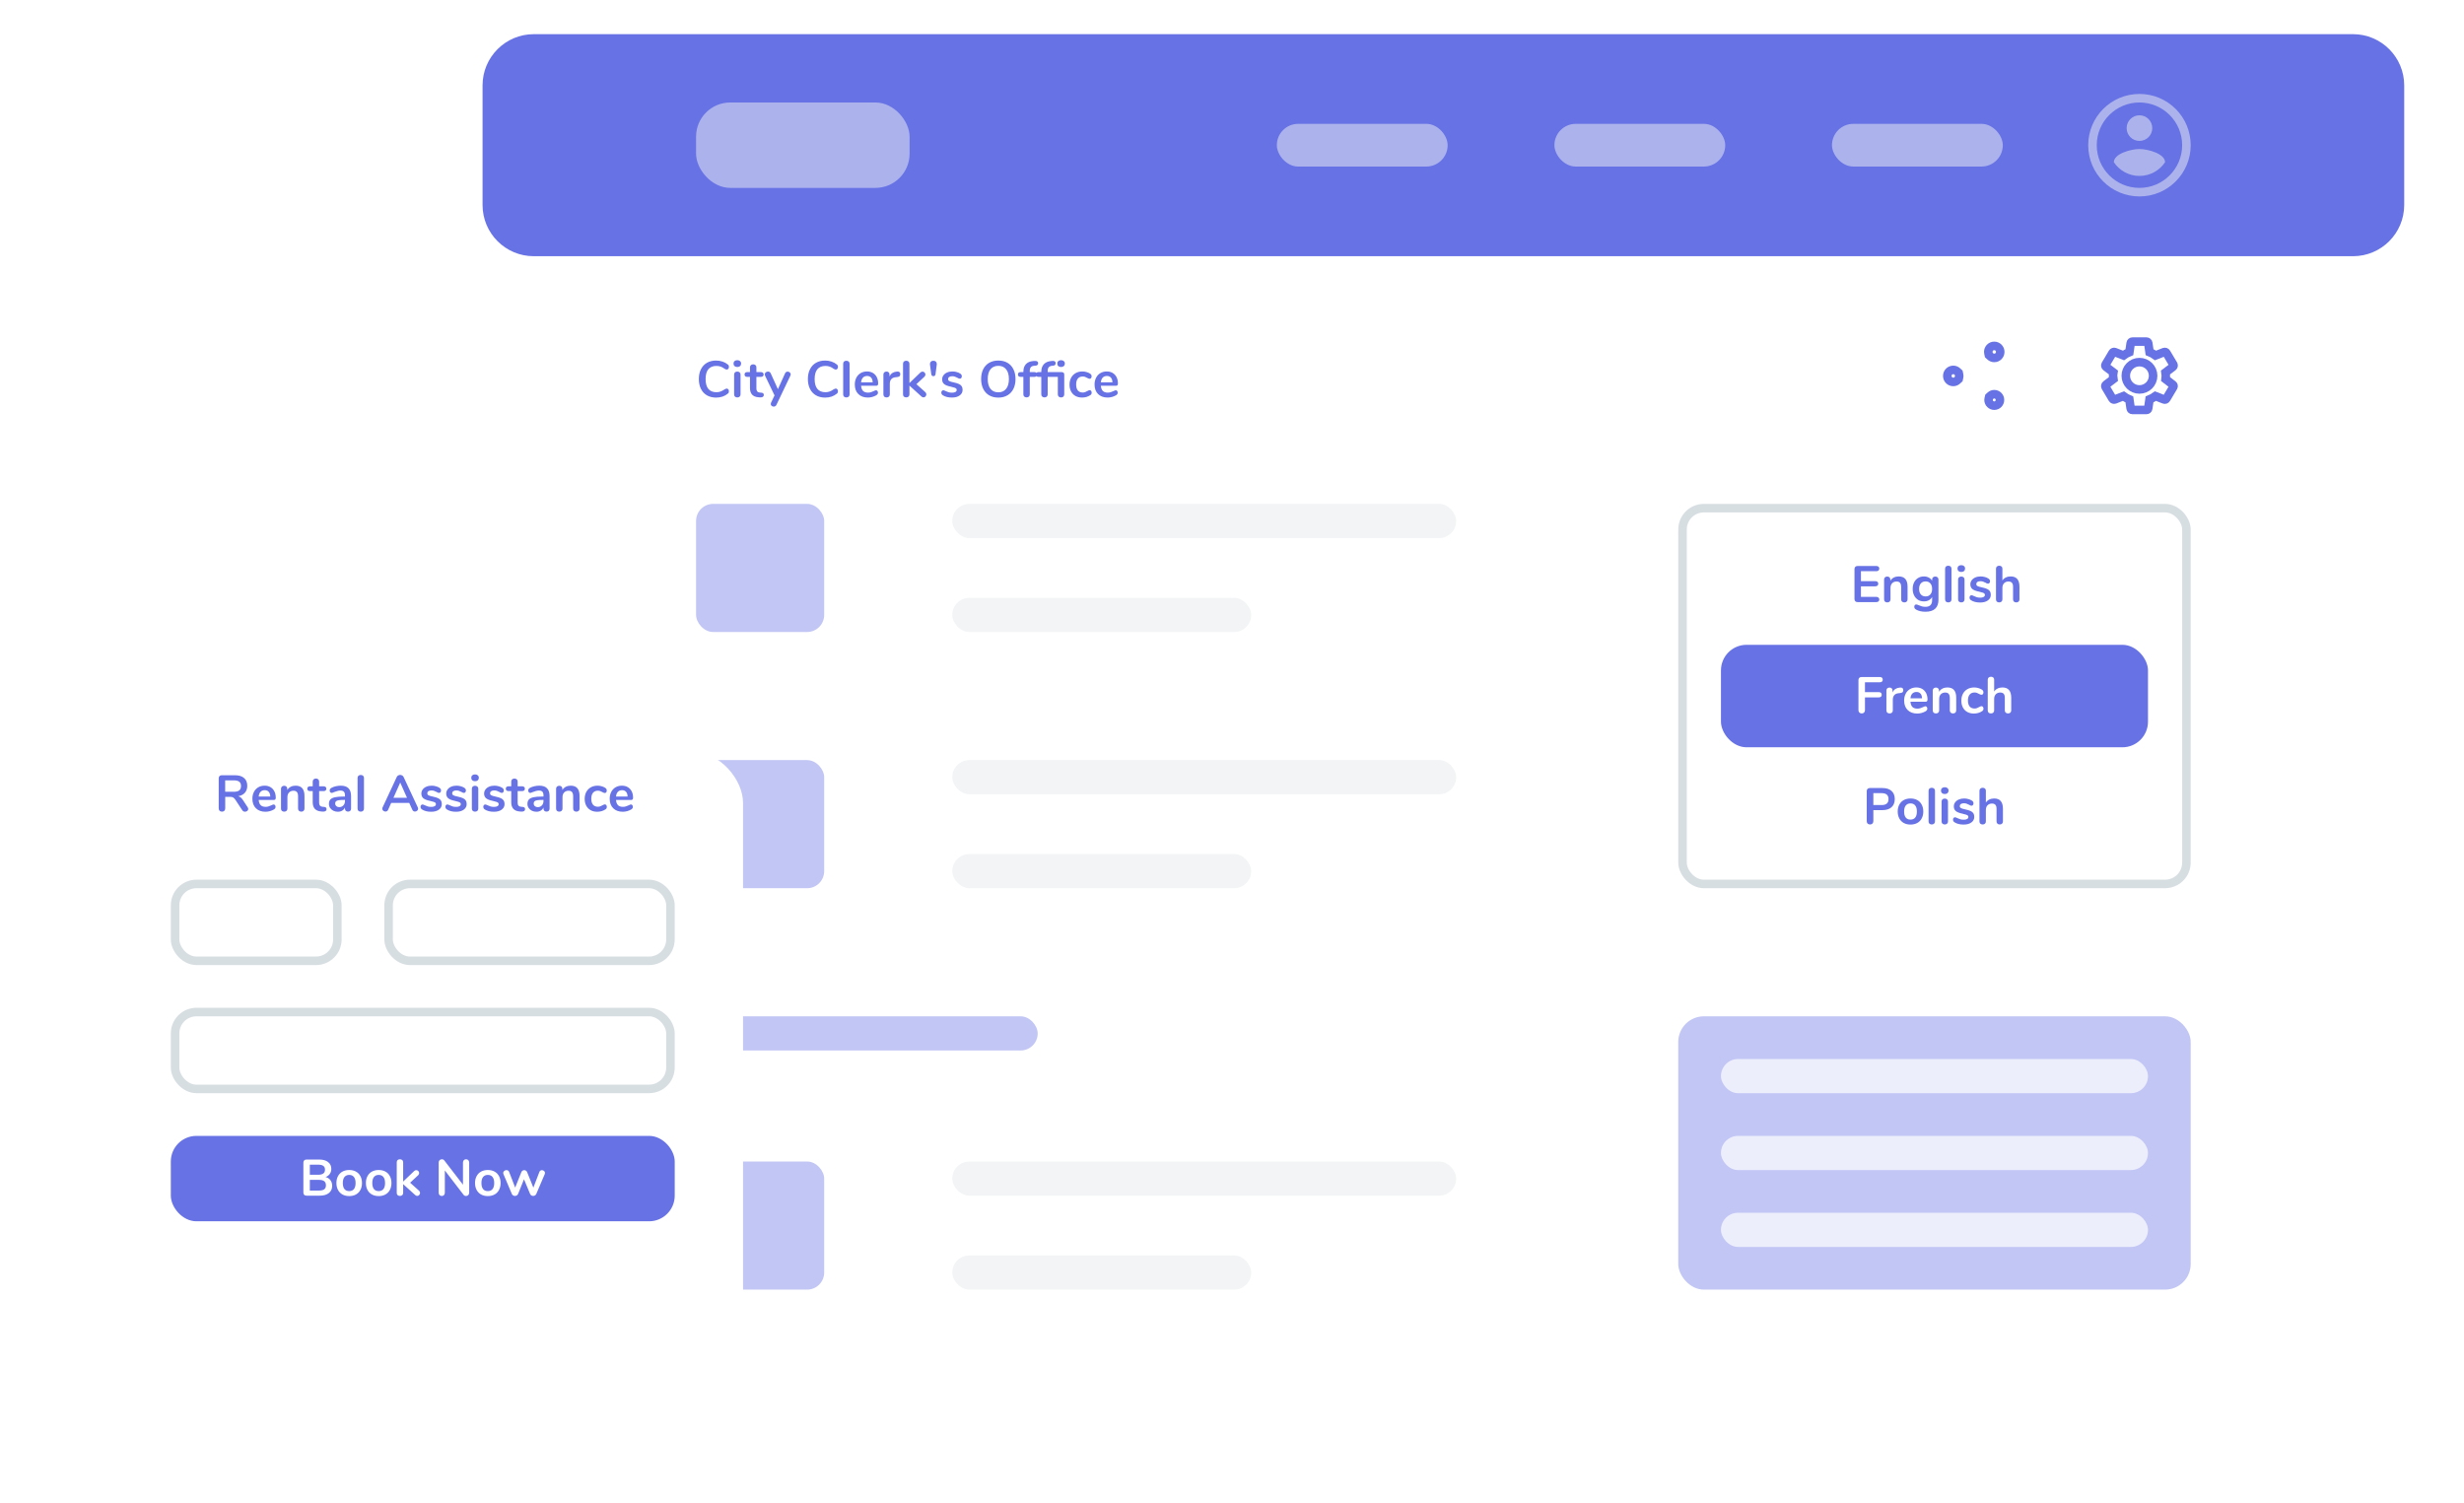 <svg width="577" height="352" viewBox="0 0 577 352" fill="none" xmlns="http://www.w3.org/2000/svg">
<g filter="url(#filter0_d)">
<rect x="113" y="8" width="450" height="324" rx="12" fill="white"/>
</g>
<path d="M113 20C113 13.373 118.373 8 125 8H551C557.627 8 563 13.373 563 20V48C563 54.627 557.627 60 551 60H125C118.373 60 113 54.627 113 48V20Z" fill="#6772E5"/>
<path d="M501 46C507.627 46 513 40.627 513 34C513 27.373 507.627 22 501 22C494.373 22 489 27.373 489 34C489 40.627 494.373 46 501 46Z" fill="#F2F4F5" fill-opacity="0.5"/>
<path d="M501 24C495.48 24 491 28.48 491 34C491 39.52 495.48 44 501 44C506.52 44 511 39.52 511 34C511 28.48 506.52 24 501 24ZM501 27C502.66 27 504 28.34 504 30C504 31.66 502.66 33 501 33C499.34 33 498 31.66 498 30C498 28.34 499.34 27 501 27ZM501 41.2C498.5 41.2 496.29 39.92 495 37.98C495.03 35.99 499 34.9 501 34.9C502.99 34.9 506.97 35.99 507 37.98C505.71 39.92 503.5 41.2 501 41.2Z" fill="#6772E5"/>
<rect x="163" y="24" width="50" height="20" rx="8" fill="#F2F4F5" fill-opacity="0.5"/>
<rect x="429" y="29" width="40" height="10" rx="5" fill="#F2F4F5" fill-opacity="0.5"/>
<rect x="364" y="29" width="40" height="10" rx="5" fill="#F2F4F5" fill-opacity="0.5"/>
<rect x="299" y="29" width="40" height="10" rx="5" fill="#F2F4F5" fill-opacity="0.5"/>
<path d="M465.701 93.363L465.801 92.944L466.104 92.668C466.356 92.44 466.666 92.309 467 92.309C467.732 92.309 468.336 92.91 468.336 93.655C468.336 94.399 467.732 95 467 95C466.268 95 465.664 94.399 465.664 93.655C465.664 93.567 465.676 93.468 465.701 93.363ZM458.751 88.383L458.668 88.764L458.351 89.059C458.09 89.302 457.76 89.442 457.4 89.442C456.628 89.442 456 88.817 456 88.032C456 87.247 456.628 86.623 457.4 86.623C457.76 86.623 458.09 86.762 458.351 87.005L458.668 87.3L458.751 87.681C458.786 87.844 458.8 87.947 458.8 88.032C458.8 88.118 458.786 88.22 458.751 88.383ZM466.049 83.436L465.732 83.142L465.649 82.76C465.614 82.597 465.6 82.495 465.6 82.41C465.6 81.625 466.228 81 467 81C467.772 81 468.4 81.625 468.4 82.41C468.4 83.195 467.772 83.819 467 83.819C466.64 83.819 466.31 83.68 466.049 83.436Z" stroke="#6772E5" stroke-width="2"/>
<path d="M501 91.2C502.767 91.2 504.2 89.768 504.2 88C504.2 86.233 502.767 84.8 501 84.8C499.232 84.8 497.8 86.233 497.8 88C497.8 89.768 499.232 91.2 501 91.2Z" stroke="#6772E5" stroke-width="2"/>
<path d="M507.12 88.78C507.151 88.53 507.172 88.27 507.172 88C507.172 87.73 507.151 87.47 507.11 87.22L508.848 85.9C509.002 85.78 509.044 85.56 508.951 85.39L507.305 82.62C507.202 82.44 506.986 82.38 506.801 82.44L504.754 83.24C504.322 82.92 503.87 82.66 503.366 82.46L503.057 80.34C503.026 80.14 502.851 80 502.646 80H499.354C499.149 80 498.984 80.14 498.953 80.34L498.645 82.46C498.141 82.66 497.678 82.93 497.256 83.24L495.209 82.44C495.024 82.37 494.808 82.44 494.705 82.62L493.059 85.39C492.956 85.57 492.998 85.78 493.162 85.9L494.9 87.22C494.859 87.47 494.828 87.74 494.828 88C494.828 88.26 494.849 88.53 494.89 88.78L493.152 90.1C492.998 90.22 492.956 90.44 493.049 90.61L494.695 93.38C494.798 93.56 495.014 93.62 495.199 93.56L497.246 92.76C497.678 93.08 498.13 93.34 498.634 93.54L498.943 95.66C498.984 95.86 499.149 96 499.354 96H502.646C502.851 96 503.026 95.86 503.047 95.66L503.355 93.54C503.859 93.34 504.322 93.07 504.744 92.76L506.791 93.56C506.976 93.63 507.192 93.56 507.295 93.38L508.941 90.61C509.044 90.43 509.002 90.22 508.838 90.1L507.12 88.78Z" stroke="#6772E5" stroke-width="2" stroke-linecap="round"/>
<rect x="223" y="140" width="70" height="8" rx="4" fill="#F2F4F5"/>
<rect x="223" y="118" width="118" height="8" rx="4" fill="#F2F4F5"/>
<rect x="163" y="118" width="30" height="30" rx="4" fill="#6772E5" fill-opacity="0.4"/>
<rect x="223" y="200" width="70" height="8" rx="4" fill="#F2F4F5"/>
<rect x="223" y="178" width="118" height="8" rx="4" fill="#F2F4F5"/>
<rect x="163" y="178" width="30" height="30" rx="4" fill="#6772E5" fill-opacity="0.4"/>
<rect x="223" y="294" width="70" height="8" rx="4" fill="#F2F4F5"/>
<rect x="223" y="272" width="118" height="8" rx="4" fill="#F2F4F5"/>
<rect x="163" y="272" width="30" height="30" rx="4" fill="#6772E5" fill-opacity="0.4"/>
<rect x="163" y="238" width="80" height="8" rx="4" fill="#6772E5" fill-opacity="0.4"/>
<path d="M167.692 93.108C166.876 93.108 166.16 92.932 165.544 92.58C164.936 92.228 164.468 91.724 164.14 91.068C163.812 90.412 163.648 89.644 163.648 88.764C163.648 87.884 163.812 87.12 164.14 86.472C164.468 85.816 164.936 85.312 165.544 84.96C166.16 84.608 166.876 84.432 167.692 84.432C168.22 84.432 168.716 84.512 169.18 84.672C169.644 84.824 170.056 85.048 170.416 85.344C170.52 85.424 170.592 85.508 170.632 85.596C170.672 85.684 170.692 85.792 170.692 85.92C170.692 86.096 170.644 86.244 170.548 86.364C170.452 86.484 170.336 86.544 170.2 86.544C170.04 86.544 169.876 86.488 169.708 86.376C169.364 86.12 169.044 85.944 168.748 85.848C168.452 85.744 168.124 85.692 167.764 85.692C166.932 85.692 166.3 85.952 165.868 86.472C165.444 86.992 165.232 87.756 165.232 88.764C165.232 89.78 165.444 90.548 165.868 91.068C166.3 91.588 166.932 91.848 167.764 91.848C168.108 91.848 168.424 91.796 168.712 91.692C169.008 91.588 169.34 91.412 169.708 91.164C169.788 91.116 169.868 91.076 169.948 91.044C170.028 91.012 170.112 90.996 170.2 90.996C170.336 90.996 170.452 91.056 170.548 91.176C170.644 91.296 170.692 91.444 170.692 91.62C170.692 91.74 170.672 91.848 170.632 91.944C170.592 92.032 170.52 92.116 170.416 92.196C170.056 92.492 169.644 92.72 169.18 92.88C168.716 93.032 168.22 93.108 167.692 93.108ZM172.657 93.072C172.441 93.072 172.261 93.012 172.117 92.892C171.981 92.764 171.913 92.584 171.913 92.352V87.72C171.913 87.488 171.981 87.312 172.117 87.192C172.261 87.072 172.441 87.012 172.657 87.012C172.873 87.012 173.053 87.072 173.197 87.192C173.341 87.312 173.413 87.488 173.413 87.72V92.352C173.413 92.584 173.341 92.764 173.197 92.892C173.053 93.012 172.873 93.072 172.657 93.072ZM172.657 85.944C172.385 85.944 172.169 85.872 172.009 85.728C171.849 85.576 171.769 85.38 171.769 85.14C171.769 84.9 171.849 84.708 172.009 84.564C172.169 84.42 172.385 84.348 172.657 84.348C172.921 84.348 173.133 84.42 173.293 84.564C173.461 84.708 173.545 84.9 173.545 85.14C173.545 85.38 173.465 85.576 173.305 85.728C173.145 85.872 172.929 85.944 172.657 85.944ZM178.266 91.956C178.666 91.98 178.866 92.16 178.866 92.496C178.866 92.688 178.786 92.836 178.626 92.94C178.474 93.036 178.254 93.076 177.965 93.06L177.642 93.036C176.298 92.94 175.626 92.22 175.626 90.876V88.26H175.026C174.81 88.26 174.642 88.212 174.522 88.116C174.409 88.02 174.353 87.88 174.353 87.696C174.353 87.512 174.409 87.372 174.522 87.276C174.642 87.18 174.81 87.132 175.026 87.132H175.626V86.028C175.626 85.812 175.694 85.64 175.83 85.512C175.966 85.384 176.15 85.32 176.382 85.32C176.606 85.32 176.786 85.384 176.922 85.512C177.058 85.64 177.126 85.812 177.126 86.028V87.132H178.146C178.362 87.132 178.526 87.18 178.638 87.276C178.758 87.372 178.818 87.512 178.818 87.696C178.818 87.88 178.758 88.02 178.638 88.116C178.526 88.212 178.362 88.26 178.146 88.26H177.126V90.984C177.126 91.576 177.398 91.892 177.942 91.932L178.266 91.956ZM183.833 87.444C183.897 87.3 183.981 87.196 184.085 87.132C184.197 87.06 184.317 87.024 184.445 87.024C184.629 87.024 184.793 87.088 184.937 87.216C185.089 87.336 185.165 87.488 185.165 87.672C185.165 87.76 185.141 87.852 185.093 87.948L181.817 94.812C181.681 95.084 181.469 95.22 181.181 95.22C180.997 95.22 180.833 95.16 180.689 95.04C180.553 94.928 180.485 94.784 180.485 94.608C180.485 94.52 180.509 94.42 180.557 94.308L181.373 92.592L179.141 87.948C179.101 87.868 179.081 87.776 179.081 87.672C179.081 87.488 179.157 87.332 179.309 87.204C179.469 87.076 179.649 87.012 179.849 87.012C179.985 87.012 180.109 87.048 180.221 87.12C180.333 87.184 180.421 87.288 180.485 87.432L182.165 91.14L183.833 87.444ZM193.227 93.108C192.411 93.108 191.695 92.932 191.079 92.58C190.471 92.228 190.003 91.724 189.675 91.068C189.347 90.412 189.183 89.644 189.183 88.764C189.183 87.884 189.347 87.12 189.675 86.472C190.003 85.816 190.471 85.312 191.079 84.96C191.695 84.608 192.411 84.432 193.227 84.432C193.755 84.432 194.251 84.512 194.715 84.672C195.179 84.824 195.591 85.048 195.951 85.344C196.055 85.424 196.127 85.508 196.167 85.596C196.207 85.684 196.227 85.792 196.227 85.92C196.227 86.096 196.179 86.244 196.083 86.364C195.987 86.484 195.871 86.544 195.735 86.544C195.575 86.544 195.411 86.488 195.243 86.376C194.899 86.12 194.579 85.944 194.283 85.848C193.987 85.744 193.659 85.692 193.299 85.692C192.467 85.692 191.835 85.952 191.403 86.472C190.979 86.992 190.767 87.756 190.767 88.764C190.767 89.78 190.979 90.548 191.403 91.068C191.835 91.588 192.467 91.848 193.299 91.848C193.643 91.848 193.959 91.796 194.247 91.692C194.543 91.588 194.875 91.412 195.243 91.164C195.323 91.116 195.403 91.076 195.483 91.044C195.563 91.012 195.647 90.996 195.735 90.996C195.871 90.996 195.987 91.056 196.083 91.176C196.179 91.296 196.227 91.444 196.227 91.62C196.227 91.74 196.207 91.848 196.167 91.944C196.127 92.032 196.055 92.116 195.951 92.196C195.591 92.492 195.179 92.72 194.715 92.88C194.251 93.032 193.755 93.108 193.227 93.108ZM198.192 93.072C197.976 93.072 197.796 93.012 197.652 92.892C197.516 92.764 197.448 92.584 197.448 92.352V85.188C197.448 84.956 197.516 84.78 197.652 84.66C197.796 84.54 197.976 84.48 198.192 84.48C198.408 84.48 198.588 84.54 198.732 84.66C198.876 84.78 198.948 84.956 198.948 85.188V92.352C198.948 92.584 198.876 92.764 198.732 92.892C198.588 93.012 198.408 93.072 198.192 93.072ZM205.139 91.392C205.275 91.392 205.383 91.444 205.463 91.548C205.551 91.652 205.595 91.792 205.595 91.968C205.595 92.216 205.447 92.424 205.151 92.592C204.879 92.744 204.571 92.868 204.227 92.964C203.883 93.052 203.555 93.096 203.243 93.096C202.299 93.096 201.551 92.824 200.999 92.28C200.447 91.736 200.171 90.992 200.171 90.048C200.171 89.448 200.291 88.916 200.531 88.452C200.771 87.988 201.107 87.628 201.539 87.372C201.979 87.116 202.475 86.988 203.027 86.988C203.555 86.988 204.015 87.104 204.407 87.336C204.799 87.568 205.103 87.896 205.319 88.32C205.535 88.744 205.643 89.244 205.643 89.82C205.643 90.164 205.491 90.336 205.187 90.336H201.647C201.695 90.888 201.851 91.296 202.115 91.56C202.379 91.816 202.763 91.944 203.267 91.944C203.523 91.944 203.747 91.912 203.939 91.848C204.139 91.784 204.363 91.696 204.611 91.584C204.851 91.456 205.027 91.392 205.139 91.392ZM203.063 88.044C202.655 88.044 202.327 88.172 202.079 88.428C201.839 88.684 201.695 89.052 201.647 89.532H204.359C204.343 89.044 204.223 88.676 203.999 88.428C203.775 88.172 203.463 88.044 203.063 88.044ZM210.146 87.012C210.354 86.996 210.518 87.04 210.638 87.144C210.758 87.248 210.818 87.404 210.818 87.612C210.818 87.828 210.766 87.988 210.662 88.092C210.558 88.196 210.37 88.264 210.098 88.296L209.738 88.332C209.266 88.38 208.918 88.54 208.694 88.812C208.478 89.084 208.37 89.424 208.37 89.832V92.352C208.37 92.584 208.298 92.764 208.154 92.892C208.01 93.012 207.83 93.072 207.614 93.072C207.398 93.072 207.218 93.012 207.074 92.892C206.938 92.764 206.87 92.584 206.87 92.352V87.708C206.87 87.484 206.938 87.312 207.074 87.192C207.218 87.072 207.394 87.012 207.602 87.012C207.81 87.012 207.978 87.072 208.106 87.192C208.234 87.304 208.298 87.468 208.298 87.684V88.164C208.45 87.812 208.674 87.54 208.97 87.348C209.274 87.156 209.61 87.048 209.978 87.024L210.146 87.012ZM216.684 91.836C216.844 91.988 216.924 92.16 216.924 92.352C216.924 92.536 216.856 92.7 216.72 92.844C216.592 92.988 216.44 93.06 216.264 93.06C216.088 93.06 215.924 92.988 215.772 92.844L212.964 90.3V92.352C212.964 92.584 212.892 92.76 212.748 92.88C212.604 93 212.424 93.06 212.208 93.06C211.992 93.06 211.812 93 211.668 92.88C211.532 92.76 211.464 92.584 211.464 92.352V85.188C211.464 84.956 211.532 84.78 211.668 84.66C211.812 84.54 211.992 84.48 212.208 84.48C212.424 84.48 212.604 84.54 212.748 84.66C212.892 84.78 212.964 84.956 212.964 85.188V89.7L215.532 87.24C215.676 87.096 215.84 87.024 216.024 87.024C216.208 87.024 216.368 87.092 216.504 87.228C216.64 87.364 216.708 87.524 216.708 87.708C216.708 87.892 216.632 88.06 216.48 88.212L214.596 89.964L216.684 91.836ZM218.581 88.092C218.293 88.092 218.125 87.932 218.077 87.612L217.789 85.488C217.773 85.376 217.765 85.3 217.765 85.26C217.765 85.012 217.837 84.82 217.981 84.684C218.133 84.548 218.329 84.48 218.569 84.48C218.817 84.48 219.013 84.548 219.157 84.684C219.301 84.82 219.373 85.012 219.373 85.26C219.373 85.3 219.365 85.376 219.349 85.488L219.073 87.612C219.025 87.932 218.861 88.092 218.581 88.092ZM222.927 93.096C222.055 93.096 221.351 92.924 220.815 92.58C220.559 92.428 220.431 92.212 220.431 91.932C220.431 91.772 220.475 91.644 220.563 91.548C220.651 91.444 220.759 91.392 220.887 91.392C221.023 91.392 221.211 91.456 221.451 91.584C221.707 91.704 221.939 91.796 222.147 91.86C222.363 91.924 222.635 91.956 222.963 91.956C223.299 91.956 223.559 91.9 223.743 91.788C223.935 91.676 224.031 91.52 224.031 91.32C224.031 91.184 223.991 91.076 223.911 90.996C223.839 90.916 223.703 90.844 223.503 90.78C223.311 90.708 223.015 90.628 222.615 90.54C221.903 90.396 221.391 90.192 221.079 89.928C220.775 89.664 220.623 89.3 220.623 88.836C220.623 88.484 220.727 88.168 220.935 87.888C221.143 87.6 221.427 87.38 221.787 87.228C222.155 87.068 222.571 86.988 223.035 86.988C223.371 86.988 223.695 87.032 224.007 87.12C224.319 87.2 224.599 87.32 224.847 87.48C225.103 87.64 225.231 87.852 225.231 88.116C225.231 88.276 225.187 88.412 225.099 88.524C225.011 88.628 224.903 88.68 224.775 88.68C224.687 88.68 224.599 88.664 224.511 88.632C224.431 88.592 224.327 88.536 224.199 88.464C223.967 88.344 223.767 88.256 223.599 88.2C223.431 88.136 223.223 88.104 222.975 88.104C222.679 88.104 222.443 88.164 222.267 88.284C222.099 88.404 222.015 88.568 222.015 88.776C222.015 88.976 222.103 89.128 222.279 89.232C222.455 89.336 222.795 89.44 223.299 89.544C223.835 89.656 224.255 89.784 224.559 89.928C224.863 90.072 225.079 90.252 225.207 90.468C225.343 90.684 225.411 90.96 225.411 91.296C225.411 91.84 225.183 92.276 224.727 92.604C224.279 92.932 223.679 93.096 222.927 93.096ZM233.785 93.108C232.961 93.108 232.245 92.932 231.637 92.58C231.037 92.228 230.573 91.724 230.245 91.068C229.917 90.412 229.753 89.644 229.753 88.764C229.753 87.884 229.913 87.12 230.233 86.472C230.561 85.816 231.029 85.312 231.637 84.96C232.245 84.608 232.961 84.432 233.785 84.432C234.609 84.432 235.321 84.608 235.921 84.96C236.529 85.312 236.993 85.816 237.313 86.472C237.641 87.12 237.805 87.884 237.805 88.764C237.805 89.644 237.641 90.412 237.313 91.068C236.985 91.724 236.517 92.228 235.909 92.58C235.309 92.932 234.601 93.108 233.785 93.108ZM233.785 91.872C234.561 91.872 235.165 91.604 235.597 91.068C236.037 90.532 236.257 89.764 236.257 88.764C236.257 87.764 236.037 87 235.597 86.472C235.165 85.936 234.561 85.668 233.785 85.668C233.001 85.668 232.389 85.936 231.949 86.472C231.517 87 231.301 87.764 231.301 88.764C231.301 89.764 231.517 90.532 231.949 91.068C232.389 91.604 233.001 91.872 233.785 91.872ZM242.201 85.656C241.833 85.68 241.565 85.792 241.397 85.992C241.229 86.192 241.145 86.48 241.145 86.856V87.132H242.165C242.613 87.132 242.837 87.32 242.837 87.696C242.837 88.072 242.613 88.26 242.165 88.26H241.145V92.352C241.145 92.584 241.073 92.76 240.929 92.88C240.793 93 240.617 93.06 240.401 93.06C240.185 93.06 240.005 93 239.861 92.88C239.717 92.76 239.645 92.584 239.645 92.352V88.26H239.045C238.597 88.26 238.373 88.072 238.373 87.696C238.373 87.32 238.597 87.132 239.045 87.132H239.645V87.048C239.645 86.296 239.841 85.708 240.233 85.284C240.633 84.852 241.193 84.608 241.913 84.552L242.225 84.528C242.545 84.504 242.769 84.54 242.897 84.636C243.033 84.724 243.101 84.864 243.101 85.056C243.101 85.4 242.905 85.592 242.513 85.632L242.201 85.656ZM248.472 85.944C248.2 85.944 247.984 85.872 247.824 85.728C247.664 85.576 247.584 85.38 247.584 85.14C247.584 84.9 247.664 84.708 247.824 84.564C247.984 84.42 248.2 84.348 248.472 84.348C248.736 84.348 248.948 84.42 249.108 84.564C249.276 84.708 249.36 84.9 249.36 85.14C249.36 85.38 249.276 85.576 249.108 85.728C248.948 85.872 248.736 85.944 248.472 85.944ZM248.544 87.132C248.992 87.132 249.216 87.32 249.216 87.696V92.352C249.216 92.584 249.144 92.764 249 92.892C248.864 93.012 248.688 93.072 248.472 93.072C248.256 93.072 248.076 93.012 247.932 92.892C247.788 92.764 247.716 92.584 247.716 92.352V88.26H245.34V92.352C245.34 92.584 245.268 92.76 245.124 92.88C244.988 93 244.812 93.06 244.596 93.06C244.38 93.06 244.2 93 244.056 92.88C243.912 92.76 243.84 92.584 243.84 92.352V88.26H243.24C242.792 88.26 242.568 88.072 242.568 87.696C242.568 87.32 242.792 87.132 243.24 87.132H243.84V87.072C243.84 86.328 244.036 85.74 244.428 85.308C244.828 84.868 245.388 84.616 246.108 84.552L246.384 84.528C246.424 84.52 246.484 84.516 246.564 84.516C246.988 84.516 247.2 84.696 247.2 85.056C247.2 85.232 247.152 85.368 247.056 85.464C246.96 85.56 246.828 85.616 246.66 85.632L246.396 85.656C246.028 85.688 245.76 85.804 245.592 86.004C245.424 86.196 245.34 86.48 245.34 86.856V87.132H248.544ZM253.384 93.096C252.8 93.096 252.284 92.972 251.836 92.724C251.396 92.476 251.056 92.124 250.816 91.668C250.576 91.212 250.456 90.68 250.456 90.072C250.456 89.464 250.58 88.928 250.828 88.464C251.084 87.992 251.44 87.628 251.896 87.372C252.352 87.116 252.876 86.988 253.468 86.988C253.78 86.988 254.092 87.032 254.404 87.12C254.724 87.208 255.004 87.328 255.244 87.48C255.5 87.648 255.628 87.86 255.628 88.116C255.628 88.292 255.584 88.436 255.496 88.548C255.416 88.652 255.308 88.704 255.172 88.704C255.084 88.704 254.992 88.684 254.896 88.644C254.8 88.604 254.704 88.556 254.608 88.5C254.432 88.396 254.264 88.316 254.104 88.26C253.944 88.196 253.76 88.164 253.552 88.164C253.056 88.164 252.672 88.328 252.4 88.656C252.136 88.976 252.004 89.44 252.004 90.048C252.004 90.648 252.136 91.112 252.4 91.44C252.672 91.76 253.056 91.92 253.552 91.92C253.752 91.92 253.928 91.892 254.08 91.836C254.24 91.772 254.416 91.688 254.608 91.584C254.728 91.512 254.832 91.46 254.92 91.428C255.008 91.388 255.096 91.368 255.184 91.368C255.312 91.368 255.42 91.424 255.508 91.536C255.596 91.648 255.64 91.788 255.64 91.956C255.64 92.092 255.608 92.212 255.544 92.316C255.488 92.412 255.392 92.5 255.256 92.58C255.008 92.74 254.72 92.868 254.392 92.964C254.064 93.052 253.728 93.096 253.384 93.096ZM261.283 91.392C261.419 91.392 261.527 91.444 261.607 91.548C261.695 91.652 261.739 91.792 261.739 91.968C261.739 92.216 261.591 92.424 261.295 92.592C261.023 92.744 260.715 92.868 260.371 92.964C260.027 93.052 259.699 93.096 259.387 93.096C258.443 93.096 257.695 92.824 257.143 92.28C256.591 91.736 256.315 90.992 256.315 90.048C256.315 89.448 256.435 88.916 256.675 88.452C256.915 87.988 257.251 87.628 257.683 87.372C258.123 87.116 258.619 86.988 259.171 86.988C259.699 86.988 260.159 87.104 260.551 87.336C260.943 87.568 261.247 87.896 261.463 88.32C261.679 88.744 261.787 89.244 261.787 89.82C261.787 90.164 261.635 90.336 261.331 90.336H257.791C257.839 90.888 257.995 91.296 258.259 91.56C258.523 91.816 258.907 91.944 259.411 91.944C259.667 91.944 259.891 91.912 260.083 91.848C260.283 91.784 260.507 91.696 260.755 91.584C260.995 91.456 261.171 91.392 261.283 91.392ZM259.207 88.044C258.799 88.044 258.471 88.172 258.223 88.428C257.983 88.684 257.839 89.052 257.791 89.532H260.503C260.487 89.044 260.367 88.676 260.143 88.428C259.919 88.172 259.607 88.044 259.207 88.044Z" fill="#6772E5"/>
<rect x="394" y="119" width="118" height="88" rx="5" fill="white" stroke="#D7DEE2" stroke-width="2"/>
<rect x="403" y="151" width="100" height="24" rx="6" fill="#6772E5"/>
<path d="M435.011 141C434.779 141 434.595 140.936 434.459 140.808C434.331 140.68 434.267 140.5 434.267 140.268V133.272C434.267 133.04 434.331 132.86 434.459 132.732C434.595 132.604 434.779 132.54 435.011 132.54H439.343C439.575 132.54 439.755 132.592 439.883 132.696C440.011 132.8 440.075 132.948 440.075 133.14C440.075 133.34 440.011 133.496 439.883 133.608C439.755 133.712 439.575 133.764 439.343 133.764H435.779V136.092H439.103C439.335 136.092 439.515 136.144 439.643 136.248C439.771 136.352 439.835 136.504 439.835 136.704C439.835 136.896 439.771 137.044 439.643 137.148C439.515 137.252 439.335 137.304 439.103 137.304H435.779V139.776H439.343C439.575 139.776 439.755 139.832 439.883 139.944C440.011 140.048 440.075 140.2 440.075 140.4C440.075 140.592 440.011 140.74 439.883 140.844C439.755 140.948 439.575 141 439.343 141H435.011ZM444.61 134.988C445.314 134.988 445.838 135.188 446.182 135.588C446.526 135.988 446.698 136.592 446.698 137.4V140.352C446.698 140.576 446.63 140.752 446.494 140.88C446.366 141.008 446.186 141.072 445.954 141.072C445.722 141.072 445.538 141.008 445.402 140.88C445.266 140.752 445.198 140.576 445.198 140.352V137.484C445.198 137.028 445.11 136.696 444.934 136.488C444.766 136.28 444.498 136.176 444.13 136.176C443.698 136.176 443.35 136.312 443.086 136.584C442.83 136.856 442.702 137.22 442.702 137.676V140.352C442.702 140.576 442.634 140.752 442.498 140.88C442.362 141.008 442.178 141.072 441.946 141.072C441.714 141.072 441.53 141.008 441.394 140.88C441.266 140.752 441.202 140.576 441.202 140.352V135.708C441.202 135.5 441.27 135.332 441.406 135.204C441.542 135.076 441.726 135.012 441.958 135.012C442.166 135.012 442.334 135.076 442.462 135.204C442.598 135.324 442.666 135.484 442.666 135.684V136.008C442.866 135.68 443.134 135.428 443.47 135.252C443.806 135.076 444.186 134.988 444.61 134.988ZM453.189 135.012C453.413 135.012 453.593 135.076 453.729 135.204C453.865 135.332 453.933 135.504 453.933 135.72V140.46C453.933 141.38 453.677 142.076 453.165 142.548C452.653 143.02 451.897 143.256 450.897 143.256C450.025 143.256 449.297 143.092 448.713 142.764C448.417 142.588 448.269 142.376 448.269 142.128C448.269 141.952 448.309 141.812 448.389 141.708C448.477 141.604 448.589 141.552 448.725 141.552C448.797 141.552 448.885 141.568 448.989 141.6C449.093 141.64 449.201 141.684 449.313 141.732C449.601 141.852 449.857 141.944 450.081 142.008C450.313 142.072 450.577 142.104 450.873 142.104C451.921 142.104 452.445 141.592 452.445 140.568V139.8C452.269 140.128 452.013 140.384 451.677 140.568C451.341 140.744 450.957 140.832 450.525 140.832C450.013 140.832 449.557 140.712 449.157 140.472C448.765 140.224 448.457 139.88 448.233 139.44C448.009 139 447.897 138.492 447.897 137.916C447.897 137.34 448.005 136.832 448.221 136.392C448.445 135.944 448.757 135.6 449.157 135.36C449.557 135.112 450.013 134.988 450.525 134.988C450.957 134.988 451.341 135.08 451.677 135.264C452.013 135.44 452.269 135.692 452.445 136.02V135.708C452.445 135.5 452.513 135.332 452.649 135.204C452.785 135.076 452.965 135.012 453.189 135.012ZM450.921 139.668C451.401 139.668 451.773 139.512 452.037 139.2C452.309 138.888 452.445 138.46 452.445 137.916C452.445 137.364 452.309 136.932 452.037 136.62C451.773 136.308 451.401 136.152 450.921 136.152C450.449 136.152 450.077 136.308 449.805 136.62C449.533 136.932 449.397 137.364 449.397 137.916C449.397 138.46 449.533 138.888 449.805 139.2C450.077 139.512 450.449 139.668 450.921 139.668ZM456.231 141.072C456.015 141.072 455.835 141.012 455.691 140.892C455.555 140.764 455.487 140.584 455.487 140.352V133.188C455.487 132.956 455.555 132.78 455.691 132.66C455.835 132.54 456.015 132.48 456.231 132.48C456.447 132.48 456.627 132.54 456.771 132.66C456.915 132.78 456.987 132.956 456.987 133.188V140.352C456.987 140.584 456.915 140.764 456.771 140.892C456.627 141.012 456.447 141.072 456.231 141.072ZM459.278 141.072C459.062 141.072 458.882 141.012 458.738 140.892C458.602 140.764 458.534 140.584 458.534 140.352V135.72C458.534 135.488 458.602 135.312 458.738 135.192C458.882 135.072 459.062 135.012 459.278 135.012C459.494 135.012 459.674 135.072 459.818 135.192C459.962 135.312 460.034 135.488 460.034 135.72V140.352C460.034 140.584 459.962 140.764 459.818 140.892C459.674 141.012 459.494 141.072 459.278 141.072ZM459.278 133.944C459.006 133.944 458.79 133.872 458.63 133.728C458.47 133.576 458.39 133.38 458.39 133.14C458.39 132.9 458.47 132.708 458.63 132.564C458.79 132.42 459.006 132.348 459.278 132.348C459.542 132.348 459.754 132.42 459.914 132.564C460.082 132.708 460.166 132.9 460.166 133.14C460.166 133.38 460.086 133.576 459.926 133.728C459.766 133.872 459.55 133.944 459.278 133.944ZM463.705 141.096C462.833 141.096 462.129 140.924 461.593 140.58C461.337 140.428 461.209 140.212 461.209 139.932C461.209 139.772 461.253 139.644 461.341 139.548C461.429 139.444 461.537 139.392 461.665 139.392C461.801 139.392 461.989 139.456 462.229 139.584C462.485 139.704 462.717 139.796 462.925 139.86C463.141 139.924 463.413 139.956 463.741 139.956C464.077 139.956 464.337 139.9 464.521 139.788C464.713 139.676 464.809 139.52 464.809 139.32C464.809 139.184 464.769 139.076 464.689 138.996C464.617 138.916 464.481 138.844 464.281 138.78C464.089 138.708 463.793 138.628 463.393 138.54C462.681 138.396 462.169 138.192 461.857 137.928C461.553 137.664 461.401 137.3 461.401 136.836C461.401 136.484 461.505 136.168 461.713 135.888C461.921 135.6 462.205 135.38 462.565 135.228C462.933 135.068 463.349 134.988 463.813 134.988C464.149 134.988 464.473 135.032 464.785 135.12C465.097 135.2 465.377 135.32 465.625 135.48C465.881 135.64 466.009 135.852 466.009 136.116C466.009 136.276 465.965 136.412 465.877 136.524C465.789 136.628 465.681 136.68 465.553 136.68C465.465 136.68 465.377 136.664 465.289 136.632C465.209 136.592 465.105 136.536 464.977 136.464C464.745 136.344 464.545 136.256 464.377 136.2C464.209 136.136 464.001 136.104 463.753 136.104C463.457 136.104 463.221 136.164 463.045 136.284C462.877 136.404 462.793 136.568 462.793 136.776C462.793 136.976 462.881 137.128 463.057 137.232C463.233 137.336 463.573 137.44 464.077 137.544C464.613 137.656 465.033 137.784 465.337 137.928C465.641 138.072 465.857 138.252 465.985 138.468C466.121 138.684 466.189 138.96 466.189 139.296C466.189 139.84 465.961 140.276 465.505 140.604C465.057 140.932 464.457 141.096 463.705 141.096ZM470.837 134.988C472.213 134.988 472.901 135.792 472.901 137.4V140.352C472.901 140.576 472.833 140.752 472.697 140.88C472.569 141.008 472.389 141.072 472.157 141.072C471.925 141.072 471.741 141.008 471.605 140.88C471.469 140.752 471.401 140.576 471.401 140.352V137.4C471.401 136.976 471.313 136.668 471.137 136.476C470.969 136.276 470.701 136.176 470.333 136.176C469.901 136.176 469.553 136.312 469.289 136.584C469.033 136.856 468.905 137.22 468.905 137.676V140.352C468.905 140.576 468.837 140.752 468.701 140.88C468.565 141.008 468.381 141.072 468.149 141.072C467.917 141.072 467.733 141.008 467.597 140.88C467.469 140.752 467.405 140.576 467.405 140.352V133.176C467.405 132.968 467.473 132.8 467.609 132.672C467.753 132.544 467.937 132.48 468.161 132.48C468.385 132.48 468.565 132.54 468.701 132.66C468.837 132.78 468.905 132.944 468.905 133.152V135.948C469.105 135.636 469.369 135.4 469.697 135.24C470.033 135.072 470.413 134.988 470.837 134.988Z" fill="#6772E5"/>
<path d="M435.965 167.072C435.733 167.072 435.545 167 435.401 166.856C435.265 166.712 435.197 166.524 435.197 166.292V159.272C435.197 159.04 435.261 158.86 435.389 158.732C435.525 158.604 435.709 158.54 435.941 158.54H440.153C440.641 158.54 440.885 158.748 440.885 159.164C440.885 159.572 440.641 159.776 440.153 159.776H436.721V162.08H439.913C440.401 162.08 440.645 162.288 440.645 162.704C440.645 163.112 440.401 163.316 439.913 163.316H436.721V166.292C436.721 166.524 436.653 166.712 436.517 166.856C436.381 167 436.197 167.072 435.965 167.072ZM445.021 161.012C445.229 160.996 445.393 161.04 445.513 161.144C445.633 161.248 445.693 161.404 445.693 161.612C445.693 161.828 445.641 161.988 445.537 162.092C445.433 162.196 445.245 162.264 444.973 162.296L444.613 162.332C444.141 162.38 443.793 162.54 443.569 162.812C443.353 163.084 443.245 163.424 443.245 163.832V166.352C443.245 166.584 443.173 166.764 443.029 166.892C442.885 167.012 442.705 167.072 442.489 167.072C442.273 167.072 442.093 167.012 441.949 166.892C441.813 166.764 441.745 166.584 441.745 166.352V161.708C441.745 161.484 441.813 161.312 441.949 161.192C442.093 161.072 442.269 161.012 442.477 161.012C442.685 161.012 442.853 161.072 442.981 161.192C443.109 161.304 443.173 161.468 443.173 161.684V162.164C443.325 161.812 443.549 161.54 443.845 161.348C444.149 161.156 444.485 161.048 444.853 161.024L445.021 161.012ZM450.865 165.392C451.001 165.392 451.109 165.444 451.189 165.548C451.277 165.652 451.321 165.792 451.321 165.968C451.321 166.216 451.173 166.424 450.877 166.592C450.605 166.744 450.297 166.868 449.953 166.964C449.609 167.052 449.281 167.096 448.969 167.096C448.025 167.096 447.277 166.824 446.725 166.28C446.173 165.736 445.897 164.992 445.897 164.048C445.897 163.448 446.017 162.916 446.257 162.452C446.497 161.988 446.833 161.628 447.265 161.372C447.705 161.116 448.201 160.988 448.753 160.988C449.281 160.988 449.741 161.104 450.133 161.336C450.525 161.568 450.829 161.896 451.045 162.32C451.261 162.744 451.369 163.244 451.369 163.82C451.369 164.164 451.217 164.336 450.913 164.336H447.373C447.421 164.888 447.577 165.296 447.841 165.56C448.105 165.816 448.489 165.944 448.993 165.944C449.249 165.944 449.473 165.912 449.665 165.848C449.865 165.784 450.089 165.696 450.337 165.584C450.577 165.456 450.753 165.392 450.865 165.392ZM448.789 162.044C448.381 162.044 448.053 162.172 447.805 162.428C447.565 162.684 447.421 163.052 447.373 163.532H450.085C450.069 163.044 449.949 162.676 449.725 162.428C449.501 162.172 449.189 162.044 448.789 162.044ZM456.004 160.988C456.708 160.988 457.232 161.188 457.576 161.588C457.92 161.988 458.092 162.592 458.092 163.4V166.352C458.092 166.576 458.024 166.752 457.888 166.88C457.76 167.008 457.58 167.072 457.348 167.072C457.116 167.072 456.932 167.008 456.796 166.88C456.66 166.752 456.592 166.576 456.592 166.352V163.484C456.592 163.028 456.504 162.696 456.328 162.488C456.16 162.28 455.892 162.176 455.524 162.176C455.092 162.176 454.744 162.312 454.48 162.584C454.224 162.856 454.096 163.22 454.096 163.676V166.352C454.096 166.576 454.028 166.752 453.892 166.88C453.756 167.008 453.572 167.072 453.34 167.072C453.108 167.072 452.924 167.008 452.788 166.88C452.66 166.752 452.596 166.576 452.596 166.352V161.708C452.596 161.5 452.664 161.332 452.8 161.204C452.936 161.076 453.12 161.012 453.352 161.012C453.56 161.012 453.728 161.076 453.856 161.204C453.992 161.324 454.06 161.484 454.06 161.684V162.008C454.26 161.68 454.528 161.428 454.864 161.252C455.2 161.076 455.58 160.988 456.004 160.988ZM462.22 167.096C461.636 167.096 461.12 166.972 460.672 166.724C460.232 166.476 459.892 166.124 459.652 165.668C459.412 165.212 459.292 164.68 459.292 164.072C459.292 163.464 459.416 162.928 459.664 162.464C459.92 161.992 460.276 161.628 460.732 161.372C461.188 161.116 461.712 160.988 462.304 160.988C462.616 160.988 462.928 161.032 463.24 161.12C463.56 161.208 463.84 161.328 464.08 161.48C464.336 161.648 464.464 161.86 464.464 162.116C464.464 162.292 464.42 162.436 464.332 162.548C464.252 162.652 464.144 162.704 464.008 162.704C463.92 162.704 463.828 162.684 463.732 162.644C463.636 162.604 463.54 162.556 463.444 162.5C463.268 162.396 463.1 162.316 462.94 162.26C462.78 162.196 462.596 162.164 462.388 162.164C461.892 162.164 461.508 162.328 461.236 162.656C460.972 162.976 460.84 163.44 460.84 164.048C460.84 164.648 460.972 165.112 461.236 165.44C461.508 165.76 461.892 165.92 462.388 165.92C462.588 165.92 462.764 165.892 462.916 165.836C463.076 165.772 463.252 165.688 463.444 165.584C463.564 165.512 463.668 165.46 463.756 165.428C463.844 165.388 463.932 165.368 464.02 165.368C464.148 165.368 464.256 165.424 464.344 165.536C464.432 165.648 464.476 165.788 464.476 165.956C464.476 166.092 464.444 166.212 464.38 166.316C464.324 166.412 464.228 166.5 464.092 166.58C463.844 166.74 463.556 166.868 463.228 166.964C462.9 167.052 462.564 167.096 462.22 167.096ZM468.907 160.988C470.283 160.988 470.971 161.792 470.971 163.4V166.352C470.971 166.576 470.903 166.752 470.767 166.88C470.639 167.008 470.459 167.072 470.227 167.072C469.995 167.072 469.811 167.008 469.675 166.88C469.539 166.752 469.471 166.576 469.471 166.352V163.4C469.471 162.976 469.383 162.668 469.207 162.476C469.039 162.276 468.771 162.176 468.403 162.176C467.971 162.176 467.623 162.312 467.359 162.584C467.103 162.856 466.975 163.22 466.975 163.676V166.352C466.975 166.576 466.907 166.752 466.771 166.88C466.635 167.008 466.451 167.072 466.219 167.072C465.987 167.072 465.803 167.008 465.667 166.88C465.539 166.752 465.475 166.576 465.475 166.352V159.176C465.475 158.968 465.543 158.8 465.679 158.672C465.823 158.544 466.007 158.48 466.231 158.48C466.455 158.48 466.635 158.54 466.771 158.66C466.907 158.78 466.975 158.944 466.975 159.152V161.948C467.175 161.636 467.439 161.4 467.767 161.24C468.103 161.072 468.483 160.988 468.907 160.988Z" fill="white"/>
<path d="M437.905 193.072C437.673 193.072 437.485 193.004 437.341 192.868C437.205 192.724 437.137 192.532 437.137 192.292V185.272C437.137 185.04 437.201 184.86 437.329 184.732C437.465 184.604 437.649 184.54 437.881 184.54H440.833C441.737 184.54 442.441 184.768 442.945 185.224C443.449 185.672 443.701 186.304 443.701 187.12C443.701 187.936 443.449 188.572 442.945 189.028C442.441 189.484 441.737 189.712 440.833 189.712H438.685V192.292C438.685 192.532 438.613 192.724 438.469 192.868C438.333 193.004 438.145 193.072 437.905 193.072ZM440.641 188.524C441.705 188.524 442.237 188.06 442.237 187.132C442.237 186.204 441.705 185.74 440.641 185.74H438.685V188.524H440.641ZM447.392 193.096C446.792 193.096 446.264 192.972 445.808 192.724C445.36 192.476 445.012 192.12 444.764 191.656C444.516 191.192 444.392 190.652 444.392 190.036C444.392 189.42 444.516 188.884 444.764 188.428C445.012 187.964 445.36 187.608 445.808 187.36C446.264 187.112 446.792 186.988 447.392 186.988C447.992 186.988 448.516 187.112 448.964 187.36C449.42 187.608 449.768 187.964 450.008 188.428C450.256 188.884 450.38 189.42 450.38 190.036C450.38 190.652 450.256 191.192 450.008 191.656C449.768 192.12 449.42 192.476 448.964 192.724C448.516 192.972 447.992 193.096 447.392 193.096ZM447.38 191.932C447.868 191.932 448.24 191.772 448.496 191.452C448.752 191.132 448.88 190.66 448.88 190.036C448.88 189.42 448.752 188.952 448.496 188.632C448.24 188.304 447.872 188.14 447.392 188.14C446.912 188.14 446.54 188.304 446.276 188.632C446.02 188.952 445.892 189.42 445.892 190.036C445.892 190.66 446.02 191.132 446.276 191.452C446.532 191.772 446.9 191.932 447.38 191.932ZM452.362 193.072C452.146 193.072 451.966 193.012 451.822 192.892C451.686 192.764 451.618 192.584 451.618 192.352V185.188C451.618 184.956 451.686 184.78 451.822 184.66C451.966 184.54 452.146 184.48 452.362 184.48C452.578 184.48 452.758 184.54 452.902 184.66C453.046 184.78 453.118 184.956 453.118 185.188V192.352C453.118 192.584 453.046 192.764 452.902 192.892C452.758 193.012 452.578 193.072 452.362 193.072ZM455.409 193.072C455.193 193.072 455.013 193.012 454.869 192.892C454.733 192.764 454.665 192.584 454.665 192.352V187.72C454.665 187.488 454.733 187.312 454.869 187.192C455.013 187.072 455.193 187.012 455.409 187.012C455.625 187.012 455.805 187.072 455.949 187.192C456.093 187.312 456.165 187.488 456.165 187.72V192.352C456.165 192.584 456.093 192.764 455.949 192.892C455.805 193.012 455.625 193.072 455.409 193.072ZM455.409 185.944C455.137 185.944 454.921 185.872 454.761 185.728C454.601 185.576 454.521 185.38 454.521 185.14C454.521 184.9 454.601 184.708 454.761 184.564C454.921 184.42 455.137 184.348 455.409 184.348C455.673 184.348 455.885 184.42 456.045 184.564C456.213 184.708 456.297 184.9 456.297 185.14C456.297 185.38 456.217 185.576 456.057 185.728C455.897 185.872 455.681 185.944 455.409 185.944ZM459.836 193.096C458.964 193.096 458.26 192.924 457.724 192.58C457.468 192.428 457.34 192.212 457.34 191.932C457.34 191.772 457.384 191.644 457.472 191.548C457.56 191.444 457.668 191.392 457.796 191.392C457.932 191.392 458.12 191.456 458.36 191.584C458.616 191.704 458.848 191.796 459.056 191.86C459.272 191.924 459.544 191.956 459.872 191.956C460.208 191.956 460.468 191.9 460.652 191.788C460.844 191.676 460.94 191.52 460.94 191.32C460.94 191.184 460.9 191.076 460.82 190.996C460.748 190.916 460.612 190.844 460.412 190.78C460.22 190.708 459.924 190.628 459.524 190.54C458.812 190.396 458.3 190.192 457.988 189.928C457.684 189.664 457.532 189.3 457.532 188.836C457.532 188.484 457.636 188.168 457.844 187.888C458.052 187.6 458.336 187.38 458.696 187.228C459.064 187.068 459.48 186.988 459.944 186.988C460.28 186.988 460.604 187.032 460.916 187.12C461.228 187.2 461.508 187.32 461.756 187.48C462.012 187.64 462.14 187.852 462.14 188.116C462.14 188.276 462.096 188.412 462.008 188.524C461.92 188.628 461.812 188.68 461.684 188.68C461.596 188.68 461.508 188.664 461.42 188.632C461.34 188.592 461.236 188.536 461.108 188.464C460.876 188.344 460.676 188.256 460.508 188.2C460.34 188.136 460.132 188.104 459.884 188.104C459.588 188.104 459.352 188.164 459.176 188.284C459.008 188.404 458.924 188.568 458.924 188.776C458.924 188.976 459.012 189.128 459.188 189.232C459.364 189.336 459.704 189.44 460.208 189.544C460.744 189.656 461.164 189.784 461.468 189.928C461.772 190.072 461.988 190.252 462.116 190.468C462.252 190.684 462.32 190.96 462.32 191.296C462.32 191.84 462.092 192.276 461.636 192.604C461.188 192.932 460.588 193.096 459.836 193.096ZM466.968 186.988C468.344 186.988 469.032 187.792 469.032 189.4V192.352C469.032 192.576 468.964 192.752 468.828 192.88C468.7 193.008 468.52 193.072 468.288 193.072C468.056 193.072 467.872 193.008 467.736 192.88C467.6 192.752 467.532 192.576 467.532 192.352V189.4C467.532 188.976 467.444 188.668 467.268 188.476C467.1 188.276 466.832 188.176 466.464 188.176C466.032 188.176 465.684 188.312 465.42 188.584C465.164 188.856 465.036 189.22 465.036 189.676V192.352C465.036 192.576 464.968 192.752 464.832 192.88C464.696 193.008 464.512 193.072 464.28 193.072C464.048 193.072 463.864 193.008 463.728 192.88C463.6 192.752 463.536 192.576 463.536 192.352V185.176C463.536 184.968 463.604 184.8 463.74 184.672C463.884 184.544 464.068 184.48 464.292 184.48C464.516 184.48 464.696 184.54 464.832 184.66C464.968 184.78 465.036 184.944 465.036 185.152V187.948C465.236 187.636 465.5 187.4 465.828 187.24C466.164 187.072 466.544 186.988 466.968 186.988Z" fill="#6772E5"/>
<rect x="393" y="238" width="120" height="64" rx="6" fill="#6772E5" fill-opacity="0.4"/>
<rect x="403" y="248" width="100" height="8" rx="4" fill="white" fill-opacity="0.7"/>
<rect x="403" y="266" width="100" height="8" rx="4" fill="white" fill-opacity="0.7"/>
<rect x="403" y="284" width="100" height="8" rx="4" fill="white" fill-opacity="0.7"/>
<g filter="url(#filter1_d)">
<rect x="24" y="162" width="150" height="140" rx="12" fill="white"/>
</g>
<path d="M57.985 189.028C58.081 189.172 58.129 189.312 58.129 189.448C58.129 189.632 58.053 189.784 57.901 189.904C57.757 190.024 57.585 190.084 57.385 190.084C57.257 190.084 57.133 190.056 57.013 190C56.901 189.936 56.805 189.844 56.725 189.724L55.129 187.3C54.969 187.044 54.797 186.864 54.613 186.76C54.437 186.656 54.205 186.604 53.917 186.604H52.741V189.292C52.741 189.532 52.673 189.724 52.537 189.868C52.401 190.004 52.217 190.072 51.985 190.072C51.753 190.072 51.565 190.004 51.421 189.868C51.285 189.724 51.217 189.532 51.217 189.292V182.272C51.217 182.04 51.281 181.86 51.409 181.732C51.545 181.604 51.729 181.54 51.961 181.54H54.961C55.921 181.54 56.649 181.756 57.145 182.188C57.649 182.612 57.901 183.228 57.901 184.036C57.901 184.692 57.713 185.232 57.337 185.656C56.969 186.072 56.445 186.34 55.765 186.46C55.997 186.516 56.201 186.616 56.377 186.76C56.553 186.904 56.725 187.104 56.893 187.36L57.985 189.028ZM54.745 185.416C55.329 185.416 55.757 185.308 56.029 185.092C56.301 184.868 56.437 184.528 56.437 184.072C56.437 183.608 56.301 183.272 56.029 183.064C55.757 182.848 55.329 182.74 54.745 182.74H52.729V185.416H54.745ZM64.072 188.392C64.208 188.392 64.316 188.444 64.396 188.548C64.484 188.652 64.528 188.792 64.528 188.968C64.528 189.216 64.38 189.424 64.084 189.592C63.812 189.744 63.504 189.868 63.16 189.964C62.816 190.052 62.488 190.096 62.176 190.096C61.232 190.096 60.484 189.824 59.932 189.28C59.38 188.736 59.104 187.992 59.104 187.048C59.104 186.448 59.224 185.916 59.464 185.452C59.704 184.988 60.04 184.628 60.472 184.372C60.912 184.116 61.408 183.988 61.96 183.988C62.488 183.988 62.948 184.104 63.34 184.336C63.732 184.568 64.036 184.896 64.252 185.32C64.468 185.744 64.576 186.244 64.576 186.82C64.576 187.164 64.424 187.336 64.12 187.336H60.58C60.628 187.888 60.784 188.296 61.048 188.56C61.312 188.816 61.696 188.944 62.2 188.944C62.456 188.944 62.68 188.912 62.872 188.848C63.072 188.784 63.296 188.696 63.544 188.584C63.784 188.456 63.96 188.392 64.072 188.392ZM61.996 185.044C61.588 185.044 61.26 185.172 61.012 185.428C60.772 185.684 60.628 186.052 60.58 186.532H63.292C63.276 186.044 63.156 185.676 62.932 185.428C62.708 185.172 62.396 185.044 61.996 185.044ZM69.211 183.988C69.915 183.988 70.439 184.188 70.783 184.588C71.127 184.988 71.299 185.592 71.299 186.4V189.352C71.299 189.576 71.231 189.752 71.095 189.88C70.967 190.008 70.787 190.072 70.555 190.072C70.323 190.072 70.139 190.008 70.003 189.88C69.867 189.752 69.799 189.576 69.799 189.352V186.484C69.799 186.028 69.711 185.696 69.535 185.488C69.367 185.28 69.099 185.176 68.731 185.176C68.299 185.176 67.951 185.312 67.687 185.584C67.431 185.856 67.303 186.22 67.303 186.676V189.352C67.303 189.576 67.235 189.752 67.099 189.88C66.963 190.008 66.779 190.072 66.547 190.072C66.315 190.072 66.131 190.008 65.995 189.88C65.867 189.752 65.803 189.576 65.803 189.352V184.708C65.803 184.5 65.871 184.332 66.007 184.204C66.143 184.076 66.327 184.012 66.559 184.012C66.767 184.012 66.935 184.076 67.063 184.204C67.199 184.324 67.267 184.484 67.267 184.684V185.008C67.467 184.68 67.735 184.428 68.071 184.252C68.407 184.076 68.787 183.988 69.211 183.988ZM75.871 188.956C76.271 188.98 76.471 189.16 76.471 189.496C76.471 189.688 76.391 189.836 76.231 189.94C76.079 190.036 75.859 190.076 75.571 190.06L75.247 190.036C73.903 189.94 73.231 189.22 73.231 187.876V185.26H72.631C72.415 185.26 72.247 185.212 72.127 185.116C72.015 185.02 71.959 184.88 71.959 184.696C71.959 184.512 72.015 184.372 72.127 184.276C72.247 184.18 72.415 184.132 72.631 184.132H73.231V183.028C73.231 182.812 73.299 182.64 73.435 182.512C73.571 182.384 73.755 182.32 73.987 182.32C74.211 182.32 74.391 182.384 74.527 182.512C74.663 182.64 74.731 182.812 74.731 183.028V184.132H75.751C75.967 184.132 76.131 184.18 76.243 184.276C76.363 184.372 76.423 184.512 76.423 184.696C76.423 184.88 76.363 185.02 76.243 185.116C76.131 185.212 75.967 185.26 75.751 185.26H74.731V187.984C74.731 188.576 75.003 188.892 75.547 188.932L75.871 188.956ZM79.797 183.988C80.613 183.988 81.217 184.192 81.609 184.6C82.009 185 82.209 185.612 82.209 186.436V189.364C82.209 189.58 82.145 189.752 82.017 189.88C81.889 190 81.713 190.06 81.489 190.06C81.281 190.06 81.109 189.996 80.973 189.868C80.845 189.74 80.781 189.572 80.781 189.364V189.1C80.645 189.412 80.429 189.656 80.133 189.832C79.845 190.008 79.509 190.096 79.125 190.096C78.733 190.096 78.377 190.016 78.057 189.856C77.737 189.696 77.485 189.476 77.301 189.196C77.117 188.916 77.025 188.604 77.025 188.26C77.025 187.828 77.133 187.488 77.349 187.24C77.573 186.992 77.933 186.812 78.429 186.7C78.925 186.588 79.609 186.532 80.481 186.532H80.781V186.256C80.781 185.864 80.697 185.58 80.529 185.404C80.361 185.22 80.089 185.128 79.713 185.128C79.481 185.128 79.245 185.164 79.005 185.236C78.765 185.3 78.481 185.396 78.153 185.524C77.945 185.628 77.793 185.68 77.697 185.68C77.553 185.68 77.433 185.628 77.337 185.524C77.249 185.42 77.205 185.284 77.205 185.116C77.205 184.98 77.237 184.864 77.301 184.768C77.373 184.664 77.489 184.568 77.649 184.48C77.929 184.328 78.261 184.208 78.645 184.12C79.037 184.032 79.421 183.988 79.797 183.988ZM79.425 189.016C79.825 189.016 80.149 188.884 80.397 188.62C80.653 188.348 80.781 188 80.781 187.576V187.324H80.565C80.029 187.324 79.613 187.348 79.317 187.396C79.021 187.444 78.809 187.528 78.681 187.648C78.553 187.768 78.489 187.932 78.489 188.14C78.489 188.396 78.577 188.608 78.753 188.776C78.937 188.936 79.161 189.016 79.425 189.016ZM84.477 190.072C84.261 190.072 84.081 190.012 83.937 189.892C83.801 189.764 83.733 189.584 83.733 189.352V182.188C83.733 181.956 83.801 181.78 83.937 181.66C84.081 181.54 84.261 181.48 84.477 181.48C84.693 181.48 84.873 181.54 85.017 181.66C85.161 181.78 85.233 181.956 85.233 182.188V189.352C85.233 189.584 85.161 189.764 85.017 189.892C84.873 190.012 84.693 190.072 84.477 190.072ZM97.838 189.076C97.886 189.18 97.91 189.284 97.91 189.388C97.91 189.572 97.834 189.728 97.682 189.856C97.538 189.984 97.37 190.048 97.178 190.048C97.05 190.048 96.93 190.016 96.818 189.952C96.706 189.88 96.618 189.772 96.554 189.628L95.834 188.02H91.61L90.89 189.628C90.826 189.772 90.738 189.88 90.626 189.952C90.514 190.016 90.39 190.048 90.254 190.048C90.07 190.048 89.902 189.984 89.75 189.856C89.598 189.728 89.522 189.572 89.522 189.388C89.522 189.284 89.546 189.18 89.594 189.076L92.906 181.96C92.978 181.8 93.086 181.68 93.23 181.6C93.382 181.512 93.542 181.468 93.71 181.468C93.878 181.468 94.034 181.512 94.178 181.6C94.33 181.68 94.442 181.8 94.514 181.96L97.838 189.076ZM92.138 186.82H95.306L93.722 183.256L92.138 186.82ZM100.974 190.096C100.102 190.096 99.398 189.924 98.862 189.58C98.606 189.428 98.478 189.212 98.478 188.932C98.478 188.772 98.522 188.644 98.61 188.548C98.698 188.444 98.806 188.392 98.934 188.392C99.07 188.392 99.258 188.456 99.498 188.584C99.754 188.704 99.986 188.796 100.194 188.86C100.41 188.924 100.682 188.956 101.01 188.956C101.346 188.956 101.606 188.9 101.79 188.788C101.982 188.676 102.078 188.52 102.078 188.32C102.078 188.184 102.038 188.076 101.958 187.996C101.886 187.916 101.75 187.844 101.55 187.78C101.358 187.708 101.062 187.628 100.662 187.54C99.95 187.396 99.438 187.192 99.126 186.928C98.822 186.664 98.67 186.3 98.67 185.836C98.67 185.484 98.774 185.168 98.982 184.888C99.19 184.6 99.474 184.38 99.834 184.228C100.202 184.068 100.618 183.988 101.082 183.988C101.418 183.988 101.742 184.032 102.054 184.12C102.366 184.2 102.646 184.32 102.894 184.48C103.15 184.64 103.278 184.852 103.278 185.116C103.278 185.276 103.234 185.412 103.146 185.524C103.058 185.628 102.95 185.68 102.822 185.68C102.734 185.68 102.646 185.664 102.558 185.632C102.478 185.592 102.374 185.536 102.246 185.464C102.014 185.344 101.814 185.256 101.646 185.2C101.478 185.136 101.27 185.104 101.022 185.104C100.726 185.104 100.49 185.164 100.314 185.284C100.146 185.404 100.062 185.568 100.062 185.776C100.062 185.976 100.15 186.128 100.326 186.232C100.502 186.336 100.842 186.44 101.346 186.544C101.882 186.656 102.302 186.784 102.606 186.928C102.91 187.072 103.126 187.252 103.254 187.468C103.39 187.684 103.458 187.96 103.458 188.296C103.458 188.84 103.23 189.276 102.774 189.604C102.326 189.932 101.726 190.096 100.974 190.096ZM106.799 190.096C105.927 190.096 105.223 189.924 104.687 189.58C104.431 189.428 104.303 189.212 104.303 188.932C104.303 188.772 104.347 188.644 104.435 188.548C104.523 188.444 104.631 188.392 104.759 188.392C104.895 188.392 105.083 188.456 105.323 188.584C105.579 188.704 105.811 188.796 106.019 188.86C106.235 188.924 106.507 188.956 106.835 188.956C107.171 188.956 107.431 188.9 107.615 188.788C107.807 188.676 107.903 188.52 107.903 188.32C107.903 188.184 107.863 188.076 107.783 187.996C107.711 187.916 107.575 187.844 107.375 187.78C107.183 187.708 106.887 187.628 106.487 187.54C105.775 187.396 105.263 187.192 104.951 186.928C104.647 186.664 104.495 186.3 104.495 185.836C104.495 185.484 104.599 185.168 104.807 184.888C105.015 184.6 105.299 184.38 105.659 184.228C106.027 184.068 106.443 183.988 106.907 183.988C107.243 183.988 107.567 184.032 107.879 184.12C108.191 184.2 108.471 184.32 108.719 184.48C108.975 184.64 109.103 184.852 109.103 185.116C109.103 185.276 109.059 185.412 108.971 185.524C108.883 185.628 108.775 185.68 108.647 185.68C108.559 185.68 108.471 185.664 108.383 185.632C108.303 185.592 108.199 185.536 108.071 185.464C107.839 185.344 107.639 185.256 107.471 185.2C107.303 185.136 107.095 185.104 106.847 185.104C106.551 185.104 106.315 185.164 106.139 185.284C105.971 185.404 105.887 185.568 105.887 185.776C105.887 185.976 105.975 186.128 106.151 186.232C106.327 186.336 106.667 186.44 107.171 186.544C107.707 186.656 108.127 186.784 108.431 186.928C108.735 187.072 108.951 187.252 109.079 187.468C109.215 187.684 109.283 187.96 109.283 188.296C109.283 188.84 109.055 189.276 108.599 189.604C108.151 189.932 107.551 190.096 106.799 190.096ZM111.243 190.072C111.027 190.072 110.847 190.012 110.703 189.892C110.567 189.764 110.499 189.584 110.499 189.352V184.72C110.499 184.488 110.567 184.312 110.703 184.192C110.847 184.072 111.027 184.012 111.243 184.012C111.459 184.012 111.639 184.072 111.783 184.192C111.927 184.312 111.999 184.488 111.999 184.72V189.352C111.999 189.584 111.927 189.764 111.783 189.892C111.639 190.012 111.459 190.072 111.243 190.072ZM111.243 182.944C110.971 182.944 110.755 182.872 110.595 182.728C110.435 182.576 110.355 182.38 110.355 182.14C110.355 181.9 110.435 181.708 110.595 181.564C110.755 181.42 110.971 181.348 111.243 181.348C111.507 181.348 111.719 181.42 111.879 181.564C112.047 181.708 112.131 181.9 112.131 182.14C112.131 182.38 112.051 182.576 111.891 182.728C111.731 182.872 111.515 182.944 111.243 182.944ZM115.67 190.096C114.798 190.096 114.094 189.924 113.558 189.58C113.302 189.428 113.174 189.212 113.174 188.932C113.174 188.772 113.218 188.644 113.306 188.548C113.394 188.444 113.502 188.392 113.63 188.392C113.766 188.392 113.954 188.456 114.194 188.584C114.45 188.704 114.682 188.796 114.89 188.86C115.106 188.924 115.378 188.956 115.706 188.956C116.042 188.956 116.302 188.9 116.486 188.788C116.678 188.676 116.774 188.52 116.774 188.32C116.774 188.184 116.734 188.076 116.654 187.996C116.582 187.916 116.446 187.844 116.246 187.78C116.054 187.708 115.758 187.628 115.358 187.54C114.646 187.396 114.134 187.192 113.822 186.928C113.518 186.664 113.366 186.3 113.366 185.836C113.366 185.484 113.47 185.168 113.678 184.888C113.886 184.6 114.17 184.38 114.53 184.228C114.898 184.068 115.314 183.988 115.778 183.988C116.114 183.988 116.438 184.032 116.75 184.12C117.062 184.2 117.342 184.32 117.59 184.48C117.846 184.64 117.974 184.852 117.974 185.116C117.974 185.276 117.93 185.412 117.842 185.524C117.754 185.628 117.646 185.68 117.518 185.68C117.43 185.68 117.342 185.664 117.254 185.632C117.174 185.592 117.07 185.536 116.942 185.464C116.71 185.344 116.51 185.256 116.342 185.2C116.174 185.136 115.966 185.104 115.718 185.104C115.422 185.104 115.186 185.164 115.01 185.284C114.842 185.404 114.758 185.568 114.758 185.776C114.758 185.976 114.846 186.128 115.022 186.232C115.198 186.336 115.538 186.44 116.042 186.544C116.578 186.656 116.998 186.784 117.302 186.928C117.606 187.072 117.822 187.252 117.95 187.468C118.086 187.684 118.154 187.96 118.154 188.296C118.154 188.84 117.926 189.276 117.47 189.604C117.022 189.932 116.422 190.096 115.67 190.096ZM122.359 188.956C122.759 188.98 122.959 189.16 122.959 189.496C122.959 189.688 122.879 189.836 122.719 189.94C122.567 190.036 122.347 190.076 122.059 190.06L121.735 190.036C120.391 189.94 119.719 189.22 119.719 187.876V185.26H119.119C118.903 185.26 118.735 185.212 118.615 185.116C118.503 185.02 118.447 184.88 118.447 184.696C118.447 184.512 118.503 184.372 118.615 184.276C118.735 184.18 118.903 184.132 119.119 184.132H119.719V183.028C119.719 182.812 119.787 182.64 119.923 182.512C120.059 182.384 120.243 182.32 120.475 182.32C120.699 182.32 120.879 182.384 121.015 182.512C121.151 182.64 121.219 182.812 121.219 183.028V184.132H122.239C122.455 184.132 122.619 184.18 122.731 184.276C122.851 184.372 122.911 184.512 122.911 184.696C122.911 184.88 122.851 185.02 122.731 185.116C122.619 185.212 122.455 185.26 122.239 185.26H121.219V187.984C121.219 188.576 121.491 188.892 122.035 188.932L122.359 188.956ZM126.285 183.988C127.101 183.988 127.705 184.192 128.097 184.6C128.497 185 128.697 185.612 128.697 186.436V189.364C128.697 189.58 128.633 189.752 128.505 189.88C128.377 190 128.201 190.06 127.977 190.06C127.769 190.06 127.597 189.996 127.461 189.868C127.333 189.74 127.269 189.572 127.269 189.364V189.1C127.133 189.412 126.917 189.656 126.621 189.832C126.333 190.008 125.997 190.096 125.613 190.096C125.221 190.096 124.865 190.016 124.545 189.856C124.225 189.696 123.973 189.476 123.789 189.196C123.605 188.916 123.513 188.604 123.513 188.26C123.513 187.828 123.621 187.488 123.837 187.24C124.061 186.992 124.421 186.812 124.917 186.7C125.413 186.588 126.097 186.532 126.969 186.532H127.269V186.256C127.269 185.864 127.185 185.58 127.017 185.404C126.849 185.22 126.577 185.128 126.201 185.128C125.969 185.128 125.733 185.164 125.493 185.236C125.253 185.3 124.969 185.396 124.641 185.524C124.433 185.628 124.281 185.68 124.185 185.68C124.041 185.68 123.921 185.628 123.825 185.524C123.737 185.42 123.693 185.284 123.693 185.116C123.693 184.98 123.725 184.864 123.789 184.768C123.861 184.664 123.977 184.568 124.137 184.48C124.417 184.328 124.749 184.208 125.133 184.12C125.525 184.032 125.909 183.988 126.285 183.988ZM125.913 189.016C126.313 189.016 126.637 188.884 126.885 188.62C127.141 188.348 127.269 188 127.269 187.576V187.324H127.053C126.517 187.324 126.101 187.348 125.805 187.396C125.509 187.444 125.297 187.528 125.169 187.648C125.041 187.768 124.977 187.932 124.977 188.14C124.977 188.396 125.065 188.608 125.241 188.776C125.425 188.936 125.649 189.016 125.913 189.016ZM133.629 183.988C134.333 183.988 134.857 184.188 135.201 184.588C135.545 184.988 135.717 185.592 135.717 186.4V189.352C135.717 189.576 135.649 189.752 135.513 189.88C135.385 190.008 135.205 190.072 134.973 190.072C134.741 190.072 134.557 190.008 134.421 189.88C134.285 189.752 134.217 189.576 134.217 189.352V186.484C134.217 186.028 134.129 185.696 133.953 185.488C133.785 185.28 133.517 185.176 133.149 185.176C132.717 185.176 132.369 185.312 132.105 185.584C131.849 185.856 131.721 186.22 131.721 186.676V189.352C131.721 189.576 131.653 189.752 131.517 189.88C131.381 190.008 131.197 190.072 130.965 190.072C130.733 190.072 130.549 190.008 130.413 189.88C130.285 189.752 130.221 189.576 130.221 189.352V184.708C130.221 184.5 130.289 184.332 130.425 184.204C130.561 184.076 130.745 184.012 130.977 184.012C131.185 184.012 131.353 184.076 131.481 184.204C131.617 184.324 131.685 184.484 131.685 184.684V185.008C131.885 184.68 132.153 184.428 132.489 184.252C132.825 184.076 133.205 183.988 133.629 183.988ZM139.845 190.096C139.261 190.096 138.745 189.972 138.297 189.724C137.857 189.476 137.517 189.124 137.277 188.668C137.037 188.212 136.917 187.68 136.917 187.072C136.917 186.464 137.041 185.928 137.289 185.464C137.545 184.992 137.901 184.628 138.357 184.372C138.813 184.116 139.337 183.988 139.929 183.988C140.241 183.988 140.553 184.032 140.865 184.12C141.185 184.208 141.465 184.328 141.705 184.48C141.961 184.648 142.089 184.86 142.089 185.116C142.089 185.292 142.045 185.436 141.957 185.548C141.877 185.652 141.769 185.704 141.633 185.704C141.545 185.704 141.453 185.684 141.357 185.644C141.261 185.604 141.165 185.556 141.069 185.5C140.893 185.396 140.725 185.316 140.565 185.26C140.405 185.196 140.221 185.164 140.013 185.164C139.517 185.164 139.133 185.328 138.861 185.656C138.597 185.976 138.465 186.44 138.465 187.048C138.465 187.648 138.597 188.112 138.861 188.44C139.133 188.76 139.517 188.92 140.013 188.92C140.213 188.92 140.389 188.892 140.541 188.836C140.701 188.772 140.877 188.688 141.069 188.584C141.189 188.512 141.293 188.46 141.381 188.428C141.469 188.388 141.557 188.368 141.645 188.368C141.773 188.368 141.881 188.424 141.969 188.536C142.057 188.648 142.101 188.788 142.101 188.956C142.101 189.092 142.069 189.212 142.005 189.316C141.949 189.412 141.853 189.5 141.717 189.58C141.469 189.74 141.181 189.868 140.853 189.964C140.525 190.052 140.189 190.096 139.845 190.096ZM147.744 188.392C147.88 188.392 147.988 188.444 148.068 188.548C148.156 188.652 148.2 188.792 148.2 188.968C148.2 189.216 148.052 189.424 147.756 189.592C147.484 189.744 147.176 189.868 146.832 189.964C146.488 190.052 146.16 190.096 145.848 190.096C144.904 190.096 144.156 189.824 143.604 189.28C143.052 188.736 142.776 187.992 142.776 187.048C142.776 186.448 142.896 185.916 143.136 185.452C143.376 184.988 143.712 184.628 144.144 184.372C144.584 184.116 145.08 183.988 145.632 183.988C146.16 183.988 146.62 184.104 147.012 184.336C147.404 184.568 147.708 184.896 147.924 185.32C148.14 185.744 148.248 186.244 148.248 186.82C148.248 187.164 148.096 187.336 147.792 187.336H144.252C144.3 187.888 144.456 188.296 144.72 188.56C144.984 188.816 145.368 188.944 145.872 188.944C146.128 188.944 146.352 188.912 146.544 188.848C146.744 188.784 146.968 188.696 147.216 188.584C147.456 188.456 147.632 188.392 147.744 188.392ZM145.668 185.044C145.26 185.044 144.932 185.172 144.684 185.428C144.444 185.684 144.3 186.052 144.252 186.532H146.964C146.948 186.044 146.828 185.676 146.604 185.428C146.38 185.172 146.068 185.044 145.668 185.044Z" fill="#6772E5"/>
<rect x="41" y="207" width="38" height="18" rx="5" stroke="#D7DEE2" stroke-width="2"/>
<rect x="91" y="207" width="66" height="18" rx="5" stroke="#D7DEE2" stroke-width="2"/>
<rect x="41" y="237" width="116" height="18" rx="5" stroke="#D7DEE2" stroke-width="2"/>
<rect x="40" y="266" width="118" height="20" rx="6" fill="#6772E5"/>
<path d="M76.251 275.632C76.739 275.768 77.115 276.016 77.379 276.376C77.651 276.736 77.787 277.176 77.787 277.696C77.787 278.416 77.527 278.98 77.007 279.388C76.495 279.796 75.787 280 74.883 280H71.787C71.555 280 71.371 279.936 71.235 279.808C71.107 279.68 71.043 279.5 71.043 279.268V272.272C71.043 272.04 71.107 271.86 71.235 271.732C71.371 271.604 71.555 271.54 71.787 271.54H74.763C75.643 271.54 76.331 271.736 76.827 272.128C77.331 272.512 77.583 273.052 77.583 273.748C77.583 274.196 77.463 274.584 77.223 274.912C76.991 275.24 76.667 275.48 76.251 275.632ZM72.555 275.104H74.511C75.575 275.104 76.107 274.708 76.107 273.916C76.107 273.516 75.975 273.22 75.711 273.028C75.447 272.836 75.047 272.74 74.511 272.74H72.555V275.104ZM74.715 278.8C75.275 278.8 75.683 278.7 75.939 278.5C76.195 278.3 76.323 277.988 76.323 277.564C76.323 277.14 76.191 276.824 75.927 276.616C75.671 276.408 75.267 276.304 74.715 276.304H72.555V278.8H74.715ZM81.778 280.096C81.178 280.096 80.65 279.972 80.194 279.724C79.746 279.476 79.398 279.12 79.15 278.656C78.902 278.192 78.778 277.652 78.778 277.036C78.778 276.42 78.902 275.884 79.15 275.428C79.398 274.964 79.746 274.608 80.194 274.36C80.65 274.112 81.178 273.988 81.778 273.988C82.378 273.988 82.902 274.112 83.35 274.36C83.806 274.608 84.154 274.964 84.394 275.428C84.642 275.884 84.766 276.42 84.766 277.036C84.766 277.652 84.642 278.192 84.394 278.656C84.154 279.12 83.806 279.476 83.35 279.724C82.902 279.972 82.378 280.096 81.778 280.096ZM81.766 278.932C82.254 278.932 82.626 278.772 82.882 278.452C83.138 278.132 83.266 277.66 83.266 277.036C83.266 276.42 83.138 275.952 82.882 275.632C82.626 275.304 82.258 275.14 81.778 275.14C81.298 275.14 80.926 275.304 80.662 275.632C80.406 275.952 80.278 276.42 80.278 277.036C80.278 277.66 80.406 278.132 80.662 278.452C80.918 278.772 81.286 278.932 81.766 278.932ZM88.681 280.096C88.081 280.096 87.553 279.972 87.097 279.724C86.649 279.476 86.301 279.12 86.053 278.656C85.805 278.192 85.681 277.652 85.681 277.036C85.681 276.42 85.805 275.884 86.053 275.428C86.301 274.964 86.649 274.608 87.097 274.36C87.553 274.112 88.081 273.988 88.681 273.988C89.281 273.988 89.805 274.112 90.253 274.36C90.709 274.608 91.057 274.964 91.297 275.428C91.545 275.884 91.669 276.42 91.669 277.036C91.669 277.652 91.545 278.192 91.297 278.656C91.057 279.12 90.709 279.476 90.253 279.724C89.805 279.972 89.281 280.096 88.681 280.096ZM88.669 278.932C89.157 278.932 89.529 278.772 89.785 278.452C90.041 278.132 90.169 277.66 90.169 277.036C90.169 276.42 90.041 275.952 89.785 275.632C89.529 275.304 89.161 275.14 88.681 275.14C88.201 275.14 87.829 275.304 87.565 275.632C87.309 275.952 87.181 276.42 87.181 277.036C87.181 277.66 87.309 278.132 87.565 278.452C87.821 278.772 88.189 278.932 88.669 278.932ZM98.127 278.836C98.287 278.988 98.367 279.16 98.367 279.352C98.367 279.536 98.299 279.7 98.163 279.844C98.035 279.988 97.883 280.06 97.707 280.06C97.531 280.06 97.367 279.988 97.215 279.844L94.407 277.3V279.352C94.407 279.584 94.335 279.76 94.191 279.88C94.047 280 93.867 280.06 93.651 280.06C93.435 280.06 93.255 280 93.111 279.88C92.975 279.76 92.907 279.584 92.907 279.352V272.188C92.907 271.956 92.975 271.78 93.111 271.66C93.255 271.54 93.435 271.48 93.651 271.48C93.867 271.48 94.047 271.54 94.191 271.66C94.335 271.78 94.407 271.956 94.407 272.188V276.7L96.975 274.24C97.119 274.096 97.283 274.024 97.467 274.024C97.651 274.024 97.811 274.092 97.947 274.228C98.083 274.364 98.151 274.524 98.151 274.708C98.151 274.892 98.075 275.06 97.923 275.212L96.039 276.964L98.127 278.836ZM109.138 271.48C109.362 271.48 109.538 271.552 109.666 271.696C109.802 271.832 109.87 272.016 109.87 272.248V279.292C109.87 279.524 109.802 279.712 109.666 279.856C109.53 280 109.354 280.072 109.138 280.072C108.882 280.072 108.686 279.98 108.55 279.796L104.17 274.096V279.292C104.17 279.524 104.106 279.712 103.978 279.856C103.85 280 103.674 280.072 103.45 280.072C103.226 280.072 103.05 280 102.922 279.856C102.794 279.712 102.73 279.524 102.73 279.292V272.248C102.73 272.016 102.798 271.832 102.934 271.696C103.07 271.552 103.25 271.48 103.474 271.48C103.722 271.48 103.914 271.572 104.05 271.756L108.418 277.432V272.248C108.418 272.016 108.482 271.832 108.61 271.696C108.746 271.552 108.922 271.48 109.138 271.48ZM114.239 280.096C113.639 280.096 113.111 279.972 112.655 279.724C112.207 279.476 111.859 279.12 111.611 278.656C111.363 278.192 111.239 277.652 111.239 277.036C111.239 276.42 111.363 275.884 111.611 275.428C111.859 274.964 112.207 274.608 112.655 274.36C113.111 274.112 113.639 273.988 114.239 273.988C114.839 273.988 115.363 274.112 115.811 274.36C116.267 274.608 116.615 274.964 116.855 275.428C117.103 275.884 117.227 276.42 117.227 277.036C117.227 277.652 117.103 278.192 116.855 278.656C116.615 279.12 116.267 279.476 115.811 279.724C115.363 279.972 114.839 280.096 114.239 280.096ZM114.227 278.932C114.715 278.932 115.087 278.772 115.343 278.452C115.599 278.132 115.727 277.66 115.727 277.036C115.727 276.42 115.599 275.952 115.343 275.632C115.087 275.304 114.719 275.14 114.239 275.14C113.759 275.14 113.387 275.304 113.123 275.632C112.867 275.952 112.739 276.42 112.739 277.036C112.739 277.66 112.867 278.132 113.123 278.452C113.379 278.772 113.747 278.932 114.227 278.932ZM126.304 274.456C126.36 274.312 126.44 274.204 126.544 274.132C126.656 274.06 126.776 274.024 126.904 274.024C127.088 274.024 127.252 274.088 127.396 274.216C127.548 274.336 127.624 274.488 127.624 274.672C127.624 274.776 127.604 274.868 127.564 274.948L125.584 279.592C125.52 279.744 125.42 279.86 125.284 279.94C125.156 280.02 125.012 280.06 124.852 280.06C124.7 280.06 124.556 280.02 124.42 279.94C124.292 279.86 124.196 279.744 124.132 279.592L122.704 276.16L121.324 279.592C121.26 279.744 121.16 279.86 121.024 279.94C120.896 280.02 120.752 280.06 120.592 280.06C120.44 280.06 120.296 280.02 120.16 279.94C120.024 279.86 119.924 279.744 119.86 279.592L117.892 274.948C117.852 274.844 117.832 274.756 117.832 274.684C117.832 274.5 117.912 274.344 118.072 274.216C118.232 274.08 118.408 274.012 118.6 274.012C118.736 274.012 118.86 274.048 118.972 274.12C119.084 274.192 119.168 274.3 119.224 274.444L120.64 278.104L122.092 274.48C122.156 274.328 122.248 274.216 122.368 274.144C122.488 274.064 122.62 274.024 122.764 274.024C122.908 274.024 123.04 274.064 123.16 274.144C123.28 274.216 123.372 274.328 123.436 274.48L124.9 278.116L126.304 274.456Z" fill="white"/>
<defs>
<filter id="filter0_d" x="99" y="0" width="478" height="352" filterUnits="userSpaceOnUse" color-interpolation-filters="sRGB">
<feFlood flood-opacity="0" result="BackgroundImageFix"/>
<feColorMatrix in="SourceAlpha" type="matrix" values="0 0 0 0 0 0 0 0 0 0 0 0 0 0 0 0 0 0 127 0"/>
<feOffset dy="6"/>
<feGaussianBlur stdDeviation="7"/>
<feColorMatrix type="matrix" values="0 0 0 0 0.404 0 0 0 0 0.447 0 0 0 0 0.898 0 0 0 0.16 0"/>
<feBlend mode="normal" in2="BackgroundImageFix" result="effect1_dropShadow"/>
<feBlend mode="normal" in="SourceGraphic" in2="effect1_dropShadow" result="shape"/>
</filter>
<filter id="filter1_d" x="0" y="152" width="198" height="188" filterUnits="userSpaceOnUse" color-interpolation-filters="sRGB">
<feFlood flood-opacity="0" result="BackgroundImageFix"/>
<feColorMatrix in="SourceAlpha" type="matrix" values="0 0 0 0 0 0 0 0 0 0 0 0 0 0 0 0 0 0 127 0"/>
<feOffset dy="14"/>
<feGaussianBlur stdDeviation="12"/>
<feColorMatrix type="matrix" values="0 0 0 0 0.404 0 0 0 0 0.447 0 0 0 0 0.898 0 0 0 0.2 0"/>
<feBlend mode="normal" in2="BackgroundImageFix" result="effect1_dropShadow"/>
<feBlend mode="normal" in="SourceGraphic" in2="effect1_dropShadow" result="shape"/>
</filter>
</defs>
</svg>
